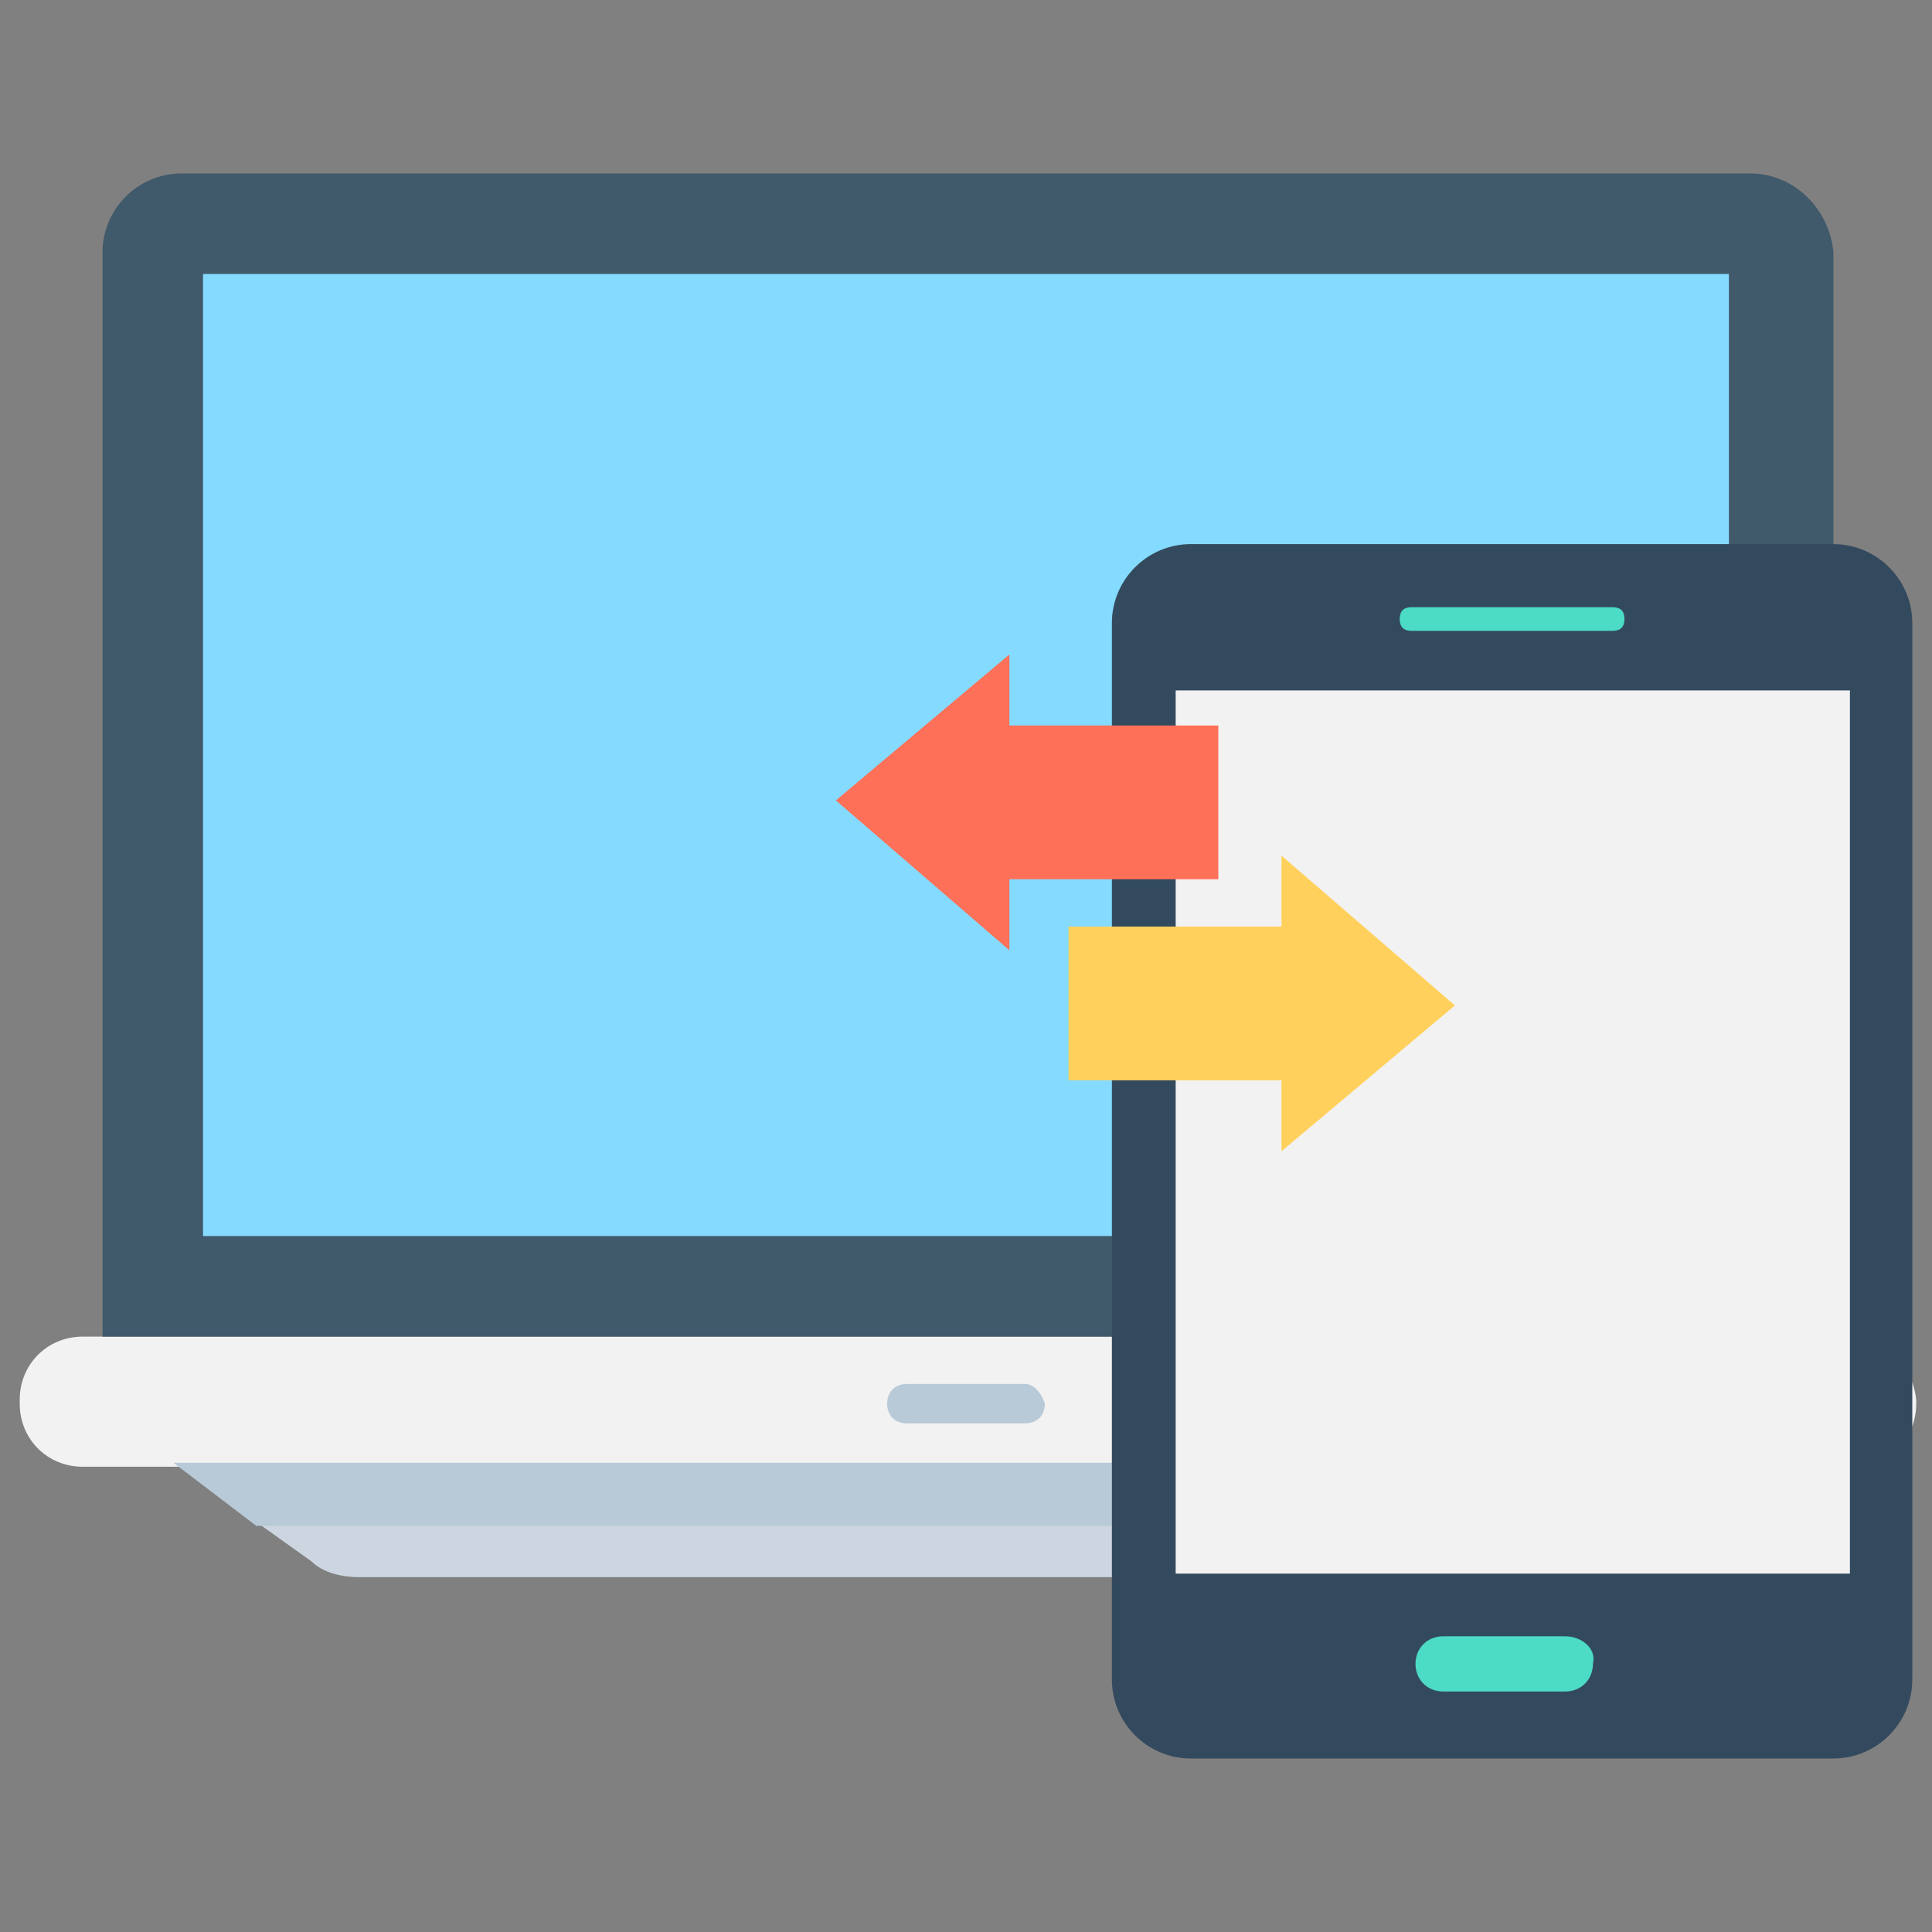 <?xml version="1.0" encoding="utf-8"?>
<!-- Generator: Adobe Illustrator 20.1.0, SVG Export Plug-In . SVG Version: 6.00 Build 0)  -->
<!DOCTYPE svg PUBLIC "-//W3C//DTD SVG 1.1//EN" "http://www.w3.org/Graphics/SVG/1.1/DTD/svg11.dtd">
<svg version="1.1" id="Layer_1" xmlns="http://www.w3.org/2000/svg" xmlns:xlink="http://www.w3.org/1999/xlink" x="0px" y="0px"
	 viewBox="0 0 49 49" enable-background="new 0 0 49 49" xml:space="preserve">
<rect x="0" y="0" width="49" height="49" fill="#808080" stroke="none"/>
<g>
	<path fill="#F2F2F2" d="M46.9,33.9H2.1c-0.9,0-1.6,0.7-1.6,1.6v0.1c0,0.9,0.7,1.6,1.6,1.6h44.9c0.9,0,1.6-0.7,1.6-1.6v-0.1
		C48.5,34.6,47.8,33.9,46.9,33.9z"/>
	<path fill="#CDD6E0" d="M44.6,37.1l-2.1,1.5l-1.4,1c-0.4,0.2-0.8,0.4-1.2,0.4H9.1c-0.4,0-0.9-0.1-1.2-0.4l-1.4-1l-2.1-1.5H44.6z"/>
	<polygon fill="#B8CAD8" points="44.6,37.1 42.5,38.7 6.5,38.7 4.4,37.1 	"/>
	<path fill="#40596B" d="M44.4,4.4H4.6c-1.1,0-2,0.9-2,2v27.5h43.9V6.4C46.4,5.3,45.5,4.4,44.4,4.4z"/>
	
		<rect x="12.3" y="-0.2" transform="matrix(-1.836970e-16 1 -1 -1.836970e-16 43.649 -5.351)" fill="#84DBFF" width="24.4" height="38.7"/>
	<path fill="#B8CAD8" d="M26,35.1h-3c-0.3,0-0.5,0.2-0.5,0.5c0,0.3,0.2,0.5,0.5,0.5h3c0.3,0,0.5-0.2,0.5-0.5
		C26.4,35.3,26.2,35.1,26,35.1z"/>
	<path fill="#334A5E" d="M46.5,13.8H30.2c-1.1,0-2,0.9-2,2v26.8c0,1.1,0.9,2,2,2h16.3c1.1,0,2-0.9,2-2V15.8
		C48.5,14.7,47.6,13.8,46.5,13.8z"/>
	
		<rect x="27.2" y="20.1" transform="matrix(-1.836970e-16 1 -1 -1.836970e-16 67.018 -9.689)" fill="#F2F2F2" width="22.4" height="17.1"/>
	<g>
		<path fill="#4CDBC4" d="M39.7,41.5h-3.1c-0.4,0-0.7,0.3-0.7,0.7c0,0.4,0.3,0.7,0.7,0.7h3.1c0.4,0,0.7-0.3,0.7-0.7
			C40.5,41.8,40.1,41.5,39.7,41.5z"/>
		<path fill="#4CDBC4" d="M40.9,15.4h-5.1c-0.2,0-0.3,0.1-0.3,0.3c0,0.2,0.1,0.3,0.3,0.3h5.1c0.2,0,0.3-0.1,0.3-0.3
			C41.2,15.5,41.1,15.4,40.9,15.4z"/>
	</g>
	<polygon fill="#FF7058" points="30.9,18.4 25.6,18.4 25.6,16.6 21.2,20.3 25.6,24.1 25.6,22.3 30.9,22.3 	"/>
	<polygon fill="#FFD15C" points="27.1,27.4 32.5,27.4 32.5,29.2 36.9,25.5 32.5,21.7 32.5,23.5 27.1,23.5 	"/>
</g>
</svg>
